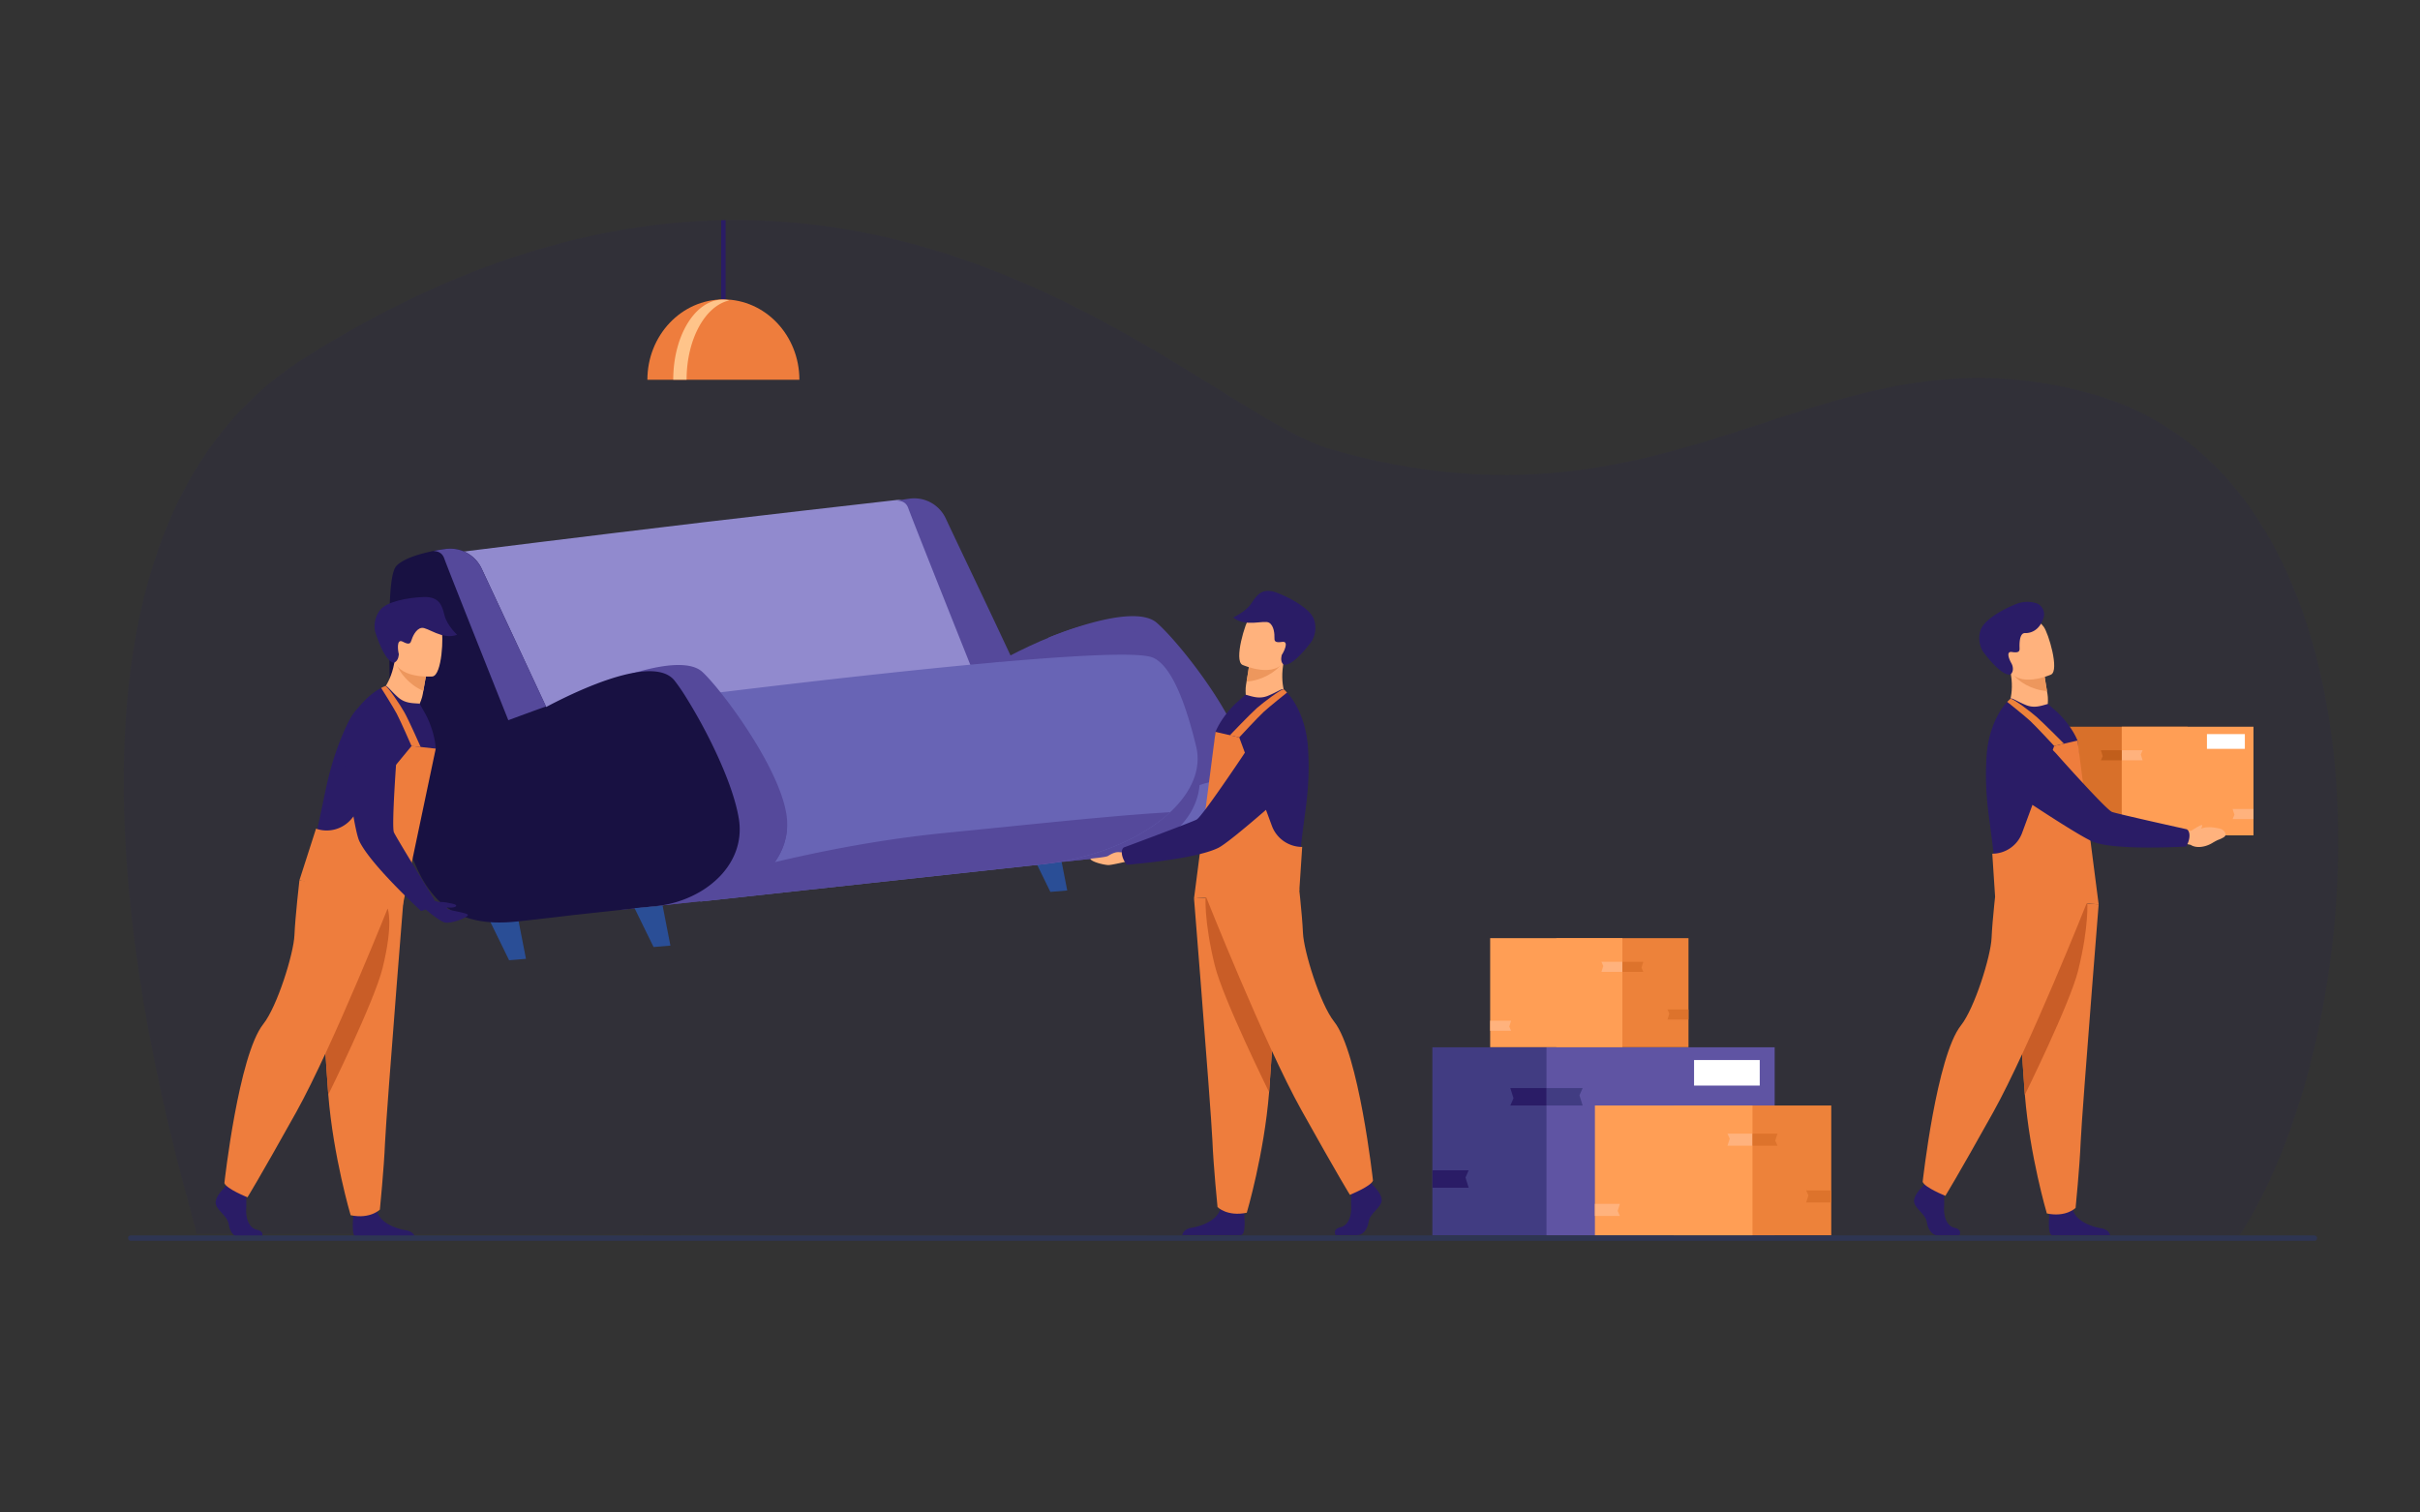 <svg id="_лой_1" data-name="‘лой_1" xmlns="http://www.w3.org/2000/svg" viewBox="0 0 3200 2000"><rect x="0" y="0" width="3200" height="2000" fill="#333333" stroke="none"/><defs><style>.cls-1,.cls-9{fill:#2a1c66;}.cls-1{opacity:0.11;}.cls-2{fill:#2a4e96;}.cls-3{fill:#918ace;}.cls-4{fill:#55499b;}.cls-5{fill:#6864b5;}.cls-6{fill:#181142;}.cls-7{fill:#ffb27d;}.cls-8{fill:#ed975d;}.cls-10{fill:#ee7d3d;}.cls-11{fill:#c95d27;}.cls-12{fill:#413c82;}.cls-13{fill:#5f54a3;}.cls-14{fill:#fff;}.cls-15{fill:#ed823a;}.cls-16{fill:#ff9e55;}.cls-17{fill:#dd732c;}.cls-18{fill:#d8702a;}.cls-19{fill:#c15e1b;}.cls-20{fill:#ffc48a;}.cls-21{fill:#2e3552;}</style></defs><path class="cls-1" d="M2959.92,1636.1l-2700.29-4.48c0-25.3-292.46-884,143.18-1158.41,204.75-129,388.49-178.35,550.77-182,2-.06,3.94-.09,5.91-.11,400.25-6.23,669.15,265.33,800.37,303C2225,727.47,2403,418.92,2766.2,520.9,3176.3,636.05,3148.31,1347.58,2959.92,1636.1Z"/><polygon class="cls-2" points="685.16 1215.06 695.5 1267.9 673.2 1269.77 648.05 1218.34 685.16 1215.06"/><polygon class="cls-2" points="1400.9 1124.68 1411.23 1177.52 1388.94 1179.39 1363.79 1127.96 1400.9 1124.68"/><path class="cls-3" d="M1341,918.33c-2.12,6.5-28.26,15.15-67.43,24.55-6.9,1.66-14.2,3.33-21.85,5-133.57,29.58-502.92,78.09-526.22,76.17-32.19-2.66-127.18-292.89-127.18-292.89s184.44-23.06,331-40.44c50.15-5.94,224.62-26.14,257-29.65C1236.48,655.66,1344.4,907.81,1341,918.33Z"/><path class="cls-4" d="M1285.71,885.75s-78.82-197.38-84.77-214c-2.65-7.42-8.57-9.57-14.31-9.66,9.87-2,17.12-2.84,17.12-2.84a46,46,0,0,1,46.71,26.06c18.09,38.61,53.74,112.7,87.54,185.25C1336.71,870.63,1285.71,885.75,1285.71,885.75Z"/><path class="cls-4" d="M1649.09,1028.65c-3.51,52-59.14,91-119.81,97.56l-120.19,13-22.69-296s110.95-47.48,143.1-19.77c28.16,24.27,108.19,123.78,118.66,186.68A79.31,79.31,0,0,1,1649.09,1028.65Z"/><path class="cls-5" d="M1649.09,1028.65c-3.51,52-59.14,91-119.81,97.56l-59,6.4C1507.09,1104.88,1534.79,1028.7,1649.09,1028.65Z"/><path class="cls-4" d="M1310.25,880.77s154.22-90.47,190.09-46.2c19.05,23.51,74.86,119.49,85.05,182.42,9.89,61.15-46.22,108.15-108.44,114.9l-110.53,12Z"/><path class="cls-5" d="M1547.35,1074q-2.47,2.31-5.09,4.57c-21.66,18.71-50.81,34.88-84.88,46.65a374.93,374.93,0,0,1-84.57,18.3l-52.55,5.71-.71.08-248.75,27.06-142.59,15.51-2.11.23,0,0-7.57-23.71L846.83,928.75s623.4-81,677.16-59.34c25,10.05,44,60.85,57.69,117.62C1589,1017.26,1575.34,1047.85,1547.35,1074Z"/><path class="cls-4" d="M1547.35,1074q-2.47,2.31-5.09,4.57c-21.66,18.71-50.81,34.88-84.88,46.65a374.93,374.93,0,0,1-84.57,18.3l-52.55,5.71-.71.08-248.75,27.06-142.59,15.51-2.13.18-7.57-23.71c85.68-25.3,204.87-54.49,331.16-66.94C1370.28,1089.5,1471.15,1078.4,1547.35,1074Z"/><path class="cls-4" d="M1040.61,1097.39c-4.37,50.58-54.44,87.76-109.26,93.71l-110.52,12L797.18,904.57s101.93-43.86,131.76-15.9c26.14,24.49,100.67,124.6,110.85,187.53A85.41,85.41,0,0,1,1040.61,1097.39Z"/><path class="cls-4" d="M1040.61,1097.39c-4.37,50.58-54.44,87.76-109.26,93.71l-88.44,9.6C881.62,1171.49,930,1097.16,1040.61,1097.39Z"/><path class="cls-6" d="M977.59,1106.32c-2.27,20-11.7,37.88-25.67,52.44h0A123.06,123.06,0,0,1,922.57,1181,144.17,144.17,0,0,1,878,1196.67l-2.46.41-2,.28c-1.09.17-2.19.31-3.28.45l-1.76.2-110.52,12v0l-6.37.76c-11.36,1.36-23.24,2.76-34.25,4l-5.46.64-2,.22c-10.89,1.25-20.52,2.33-27.4,3a207.5,207.5,0,0,1-27.53,1.11,135.55,135.55,0,0,1-31.3-4.37q-2.58-.69-5.1-1.51c-1.71-.55-3.4-1.14-5-1.77a96.79,96.79,0,0,1-12.77-5.9,100.27,100.27,0,0,1-28.36-23.6,137.9,137.9,0,0,1-16-24,222.17,222.17,0,0,1-15.7-38.42c-.11-.37-.23-.74-.35-1.12q-3.09-10-5.78-21.17-1.23-5.09-2.37-10.41-4-18.78-7.07-40.61c-.18-1.26-.35-2.54-.52-3.83l-.11-.85q-2.31-17.37-4-36.69-.76-8.47-1.42-17.33c-.2-2.69-.38-5.4-.57-8.13q-1.38-20.62-2.23-43.28-.39-10.18-.68-20.79-1.17-43.72-.7-94.87c.32-38.76,2.58-66.07,9.42-73,10.1-10.19,32.8-16.31,48.71-19.51h0c9.87-2,17.11-2.83,17.11-2.83l1.08-.11.76-.05c.61,0,1.23-.08,1.83-.09.35,0,.69,0,1,0h.68c.34,0,.68,0,1,0,.61,0,1.21,0,1.81.08l1.24.11h.11c.29,0,.59,0,.89.1.58.06,1.14.14,1.7.22l1.15.2.8.15a46.43,46.43,0,0,1,9.21,2.87,45.75,45.75,0,0,1,23.41,22.65C653.81,788.1,684,852.76,715.44,920.39l.48,1,5.43,11.69c.18.39.36.79.55,1.18l.28.6q1.94-1,4-2.09a.47.47,0,0,1,.14-.08c5.47-2.85,11.67-6,18.38-9.24h0c3.47-1.69,7.08-3.41,10.81-5.13,10.5-4.86,21.88-9.78,33.47-14.21,5.14-2,10.34-3.85,15.51-5.57,6.64-2.23,13.26-4.22,19.74-5.86l.56-.15,2.29-.56c4.58-1.1,9.07-2,13.44-2.75h0c22.34-3.65,41.39-1.71,51.34,10.6a246,246,0,0,1,14.76,21.34A697.82,697.82,0,0,1,948,997.7c13.46,29.16,24.89,59.8,29,85.11A85.53,85.53,0,0,1,977.59,1106.32Z"/><path class="cls-4" d="M672.15,952.34S593.33,755,587.38,738.3c-2.65-7.43-8.57-9.57-14.31-9.67,9.87-2,17.12-2.83,17.12-2.83a46,46,0,0,1,46.7,26.05c18.09,38.62,51.42,109.83,85.22,182.38C720.81,934.34,672.15,952.34,672.15,952.34Z"/><path class="cls-7" d="M1490.77,1139.25c-.61-.35-19.61,4.51-24.92,4.63-4.64.11-22.11-3.83-24.08-8.17-.28-.62,20.2-1.87,23.44-3.9,1.61-1,8.41-5.37,14.12-5a45.82,45.82,0,0,0,8.79,0Z"/><path class="cls-7" d="M500.45,919.15s18.36,30,48.55,23.16c0,0,8.38-13.9,10.12-24.82.22-1.35.43-2.65.64-3.89,2-12.29,3.48-19.13,3.48-19.13h0c-1.21-.74-40.87-24.5-41.05-23.06C517.84,904.81,500.45,919.15,500.45,919.15Z"/><path class="cls-8" d="M525.2,880c2.94,8.17,14.68,25.08,34.56,33.61,2-12.29,3.48-19.13,3.48-19.13h0C562.09,894,524.33,877.58,525.2,880Z"/><path class="cls-7" d="M571.83,894.53s-49.24,4-51.25-26.73-9.7-50.87,21.65-54.71,38.24,7.49,41.4,17.57S584.59,892.71,571.83,894.53Z"/><path class="cls-9" d="M521.44,876.14c-.71.32-11.42,1.92-25-39.62-2.12-6.52-2.21-19.94,6.64-30.45s35.36-15.81,56.85-16.61,24.72,11.72,27.85,24.28c3.29,13.18,16.65,25.65,16.65,25.65-19.53,7.33-39.05-10.35-46.92-9.12s-12.33,12.67-13.46,16.38-2.49,6.74-11.43,1.91-6.3,12.75-5.27,16.19C527.4,864.75,527.39,873.49,521.44,876.14Z"/><path class="cls-9" d="M549,1636.45h-77.2a6.85,6.85,0,0,1-1.63-.47c-5.16-2.58-3.54-22.32-2.92-28.41.11-1.13.2-1.79.2-1.79s27.14-21.71,30.88-5.09c.12.52.25,1,.4,1.53h0c4.71,15.55,25.77,22.62,37.94,24.59C545.93,1628.33,548.34,1633.74,549,1636.45Z"/><path class="cls-9" d="M346.23,1636.45H317.11c-6.11,0-12.89-6.11-14.59-17.3s-14.25-17.3-17-26.46,11.19-22.06,11.19-22.06l2.33-3,2.42-3.12,23.07,5.43s.57,5.49.92,12.49a158.2,158.2,0,0,1,.1,16c-.68,12.22,3.42,25.37,14.27,27.75S346.23,1636.45,346.23,1636.45Z"/><path class="cls-10" d="M533.4,1191.3s-4.12,51.44-9,113.26c-6.58,84-14.5,187.15-15.29,206.69-1.35,33.93-6.79,88.22-6.79,88.22s-12.88,12.89-38.67,7.46c0,0-23-77.49-29.55-159.48-.1-1.34-.21-2.7-.31-4-6.11-83.47-15.6-259.22-15.6-259.22Z"/><path class="cls-11" d="M512.59,1201.46s8.12,18.51-6.72,78.72c-10.89,44.18-71.74,167.27-71.74,167.27-.1-1.34-.21-2.7-.31-4-6.11-83.47-15.6-259.22-15.6-259.22Z"/><path class="cls-10" d="M518,1187.88s-77.77,195.8-126.63,283.34-64.12,112-64.12,112-28-11.2-30.54-18.83c0,0,18.68-169,51.4-210.19,18.49-23.28,40.21-93.13,41.23-117.56s6.61-72.78,6.61-72.78Z"/><path class="cls-9" d="M522,1196.73c-10.49-3-117.47-44.89-115.38-51,7.25-21.09,14.74-56.71,23.69-100,1.68-8.06,3.56-16,5.61-23.77a369.57,369.57,0,0,1,19.37-55.86c13.84-30.89,36.32-51.85,54.3-59,2.34-.89,7.25,6.52,16.87,15,8.89,7.81,18.14,7.66,28.35,8.31L563.06,945c6.68,12.68,12.37,30.45,13.12,44.92C576.18,989.93,522.94,1197,522,1196.73Z"/><path class="cls-10" d="M576.18,989.93l-32-3.45-79.25,96.14a42.73,42.73,0,0,1-47.05,13.16h0l-21.88,68,134.47,43.41Z"/><path class="cls-10" d="M524.64,943.81C520,935,504,909.69,504,909.69s2-1.06,2.67-1.38,2.9-1.2,2.9-1.2c3.16.4,20,25.56,25.26,35,6.31,11.35,21.46,45.71,21.46,45.71l-12.14-1.33S530.12,954.18,524.64,943.81Z"/><path class="cls-9" d="M569.81,1188.81s8,4.2,12.72,4,8.08.55,15.12,2,7.32,3.87,2.09,5-11.15-1.07-8.49,1.76,27.79,5.24,27.48,8.44-23.16,12.47-31.53,9.56-27.92-20-27.92-20Z"/><path class="cls-9" d="M568.68,1199.11c7.25-5.63,5.22-10.19,5.22-10.19s-49.53-80.67-53-88.24,3.92-105,3.92-105,4.51-38.86-14.48-50.39c-16.5-10-21.94-18.23-33.81-10.91-14.14,8.72-26.29,41.26-23.32,57.61,6.67,36.69,15.28,106.23,22,120.33,15,31.38,81.43,92.18,81.43,92.18A29,29,0,0,0,568.68,1199.11Z"/><path class="cls-7" d="M1702.55,926.05s-27.21,22.23-53.48,5.87c0,0-3.33-15.89-1.38-26.77.25-1.34.47-2.64.68-3.88,2.15-12.27,3-19.21,3-19.21h0c1.39-.3,46.66-9.67,46.36-8.25C1690.85,906.78,1702.55,926.05,1702.55,926.05Z"/><path class="cls-8" d="M1692.08,880.91c-5.47,6.76-22.13,18.85-43.71,20.36,2.15-12.27,3-19.21,3-19.21h0C1652.64,882,1693.7,878.93,1692.08,880.91Z"/><path class="cls-7" d="M1642.83,879.14s45.18,20,57.19-8.36S1725.94,826,1697.6,812s-38.56-5.54-44.87,2.94S1631.38,873.21,1642.83,879.14Z"/><path class="cls-9" d="M1696.89,878.53c.57.53,10.16,5.56,36.61-29.2,4.16-5.45,8.66-18.1,3.77-30.93s-28.19-26.58-48.21-34.41-27.2,2.91-34.29,13.74c-7.45,11.36-24.18,18.73-24.18,18.73,16,13.36,40.28,3.1,47.31,6.85s7.47,16,7.32,19.91.12,7.17,10.15,5.57,1.75,14.11-.35,17C1695,865.8,1692.15,874.06,1696.89,878.53Z"/><path class="cls-9" d="M1766,1633.16h29.13c6.1,0,12.88-6.12,14.58-17.31s14.25-17.3,17-26.46-11.2-22.06-11.2-22.06l-2.33-3-2.42-3.11-23.07,5.42s-.57,5.5-.92,12.49c-.25,5-.38,10.9-.1,16,.68,12.22-3.42,25.37-14.27,27.75S1766,1633.16,1766,1633.16Z"/><path class="cls-9" d="M1563.31,1633.16h77.2a7.22,7.22,0,0,0,1.64-.48c5.15-2.58,3.54-22.31,2.92-28.41-.12-1.13-.21-1.79-.21-1.79s-27.14-21.71-30.88-5.08c-.11.51-.25,1-.4,1.52h0c-4.71,15.56-25.77,22.62-37.94,24.59C1566.35,1625,1563.93,1630.45,1563.31,1633.16Z"/><path class="cls-10" d="M1578.87,1188s4.13,51.43,9,113.26c6.59,84,14.5,187.14,15.29,206.68,1.35,33.94,6.79,88.22,6.79,88.22s12.88,12.9,38.68,7.46c0,0,23-77.49,29.54-159.48.11-1.34.21-2.69.31-4.05,6.11-83.46,15.6-259.22,15.6-259.22Z"/><path class="cls-11" d="M1594.23,1184.58s-2.67,32.09,12.18,92.31c10.89,44.17,71.73,167.26,71.73,167.26.11-1.34.21-2.69.31-4.05,6.11-83.46,15.6-259.22,15.6-259.22Z"/><path class="cls-10" d="M1594.23,1184.58s77.77,195.8,126.63,283.34,64.12,112,64.12,112,28-11.2,30.54-18.84c0,0-18.68-169-51.4-210.18-18.49-23.28-40.21-93.14-41.22-117.57s-6.62-72.77-6.62-72.77Z"/><path class="cls-9" d="M1590.32,1180.88c10.88.66,125.7-3.68,125.73-10.09.1-22.31,4.76-58.41,10.58-102.25q1.61-12.26,2.53-24.29a369.61,369.61,0,0,0,.12-59.13c-2.89-33.73-17.21-60.92-31.83-73.61-1.92-1.6-9,3.77-20.87,8.59-11,4.44-19.64,1.25-29.5-1.5l-12.6,11.09c-10.49,9.77-21.71,24.67-27.19,38.08C1607.29,967.77,1589.35,1180.82,1590.32,1180.88Z"/><path class="cls-10" d="M1607.29,967.77l31.36,7.3L1681.81,1092a42.74,42.74,0,0,0,40.09,27.93h0l-3.79,57.69L1578.87,1188Z"/><path class="cls-9" d="M1484,1131.85c-2.24-8.91,2.16-11.25,2.16-11.25s88.74-33,96.1-36.84,61.63-85.09,61.63-85.09,20.41-33.38,42.46-30.75c19.17,2.29,28.81,15.2,33.64,28.27a40.42,40.42,0,0,1-11.18,44.15c-27.87,24.79-83.77,73.8-97.75,80.76-31.12,15.49-120.94,22.39-120.94,22.39A28.93,28.93,0,0,1,1484,1131.85Z"/><path class="cls-10" d="M1671.15,941.21c7.3-6.78,30.71-25.42,30.71-25.42s-1.83-2-2.51-2.63c-.43-.42-1.9-1.65-1.9-1.65-3.12-.66-27.32,17.55-35.37,24.72-9.71,8.64-35.78,36-35.78,36l12.35,2.87S1662.55,949.2,1671.15,941.21Z"/><rect class="cls-12" x="1894.07" y="1384.84" width="301.74" height="248.8" transform="translate(4089.88 3018.49) rotate(180)"/><rect class="cls-13" x="2044.94" y="1384.84" width="301.74" height="248.8" transform="translate(4391.62 3018.49) rotate(180)"/><polygon class="cls-9" points="1894.25 1570.55 1942.06 1570.55 1937.85 1557.09 1942.06 1547.48 1894.25 1547.48 1894.25 1570.55"/><polygon class="cls-12" points="2044.94 1461.84 2092.76 1461.84 2088.54 1448.38 2092.76 1438.77 2044.94 1438.77 2044.94 1461.84"/><polygon class="cls-9" points="2044.94 1438.77 1997.13 1438.77 2001.34 1452.23 1997.13 1461.84 2044.94 1461.84 2044.94 1438.77"/><polygon class="cls-12" points="2346.68 1573.22 2298.87 1573.22 2303.08 1586.67 2298.87 1596.29 2346.68 1596.29 2346.68 1573.22"/><rect class="cls-14" x="2240.09" y="1401.71" width="86.83" height="33.78"/><rect class="cls-15" x="2057.89" y="1240.54" width="174.84" height="144.17"/><rect class="cls-16" x="1970.47" y="1240.54" width="174.84" height="144.17"/><polygon class="cls-17" points="2232.63 1348.15 2204.92 1348.15 2207.36 1340.35 2204.92 1334.78 2232.63 1334.78 2232.63 1348.15"/><polygon class="cls-7" points="2145.31 1285.16 2117.6 1285.16 2120.04 1277.36 2117.6 1271.79 2145.31 1271.79 2145.31 1285.16"/><polygon class="cls-17" points="2145.31 1271.79 2173.01 1271.79 2170.57 1279.59 2173.01 1285.16 2145.31 1285.16 2145.31 1271.79"/><polygon class="cls-7" points="1970.47 1349.69 1998.17 1349.69 1995.73 1357.49 1998.17 1363.06 1970.47 1363.06 1970.47 1349.69"/><rect class="cls-15" x="2213.15" y="1461.84" width="208.36" height="171.8"/><rect class="cls-16" x="2108.97" y="1461.84" width="208.36" height="171.8"/><polygon class="cls-17" points="2421.38 1590.07 2388.37 1590.07 2391.27 1580.78 2388.37 1574.14 2421.38 1574.14 2421.38 1590.07"/><polygon class="cls-7" points="2317.32 1515.01 2284.31 1515.01 2287.22 1505.72 2284.31 1499.08 2317.32 1499.08 2317.32 1515.01"/><polygon class="cls-17" points="2317.32 1499.08 2350.34 1499.08 2347.43 1508.37 2350.34 1515.01 2317.32 1515.01 2317.32 1499.08"/><polygon class="cls-7" points="2108.96 1591.92 2141.98 1591.92 2139.07 1601.21 2141.98 1607.85 2108.96 1607.85 2108.96 1591.92"/><rect class="cls-18" x="2718.51" y="960.98" width="174.2" height="143.64" transform="translate(5611.22 2065.59) rotate(180)"/><rect class="cls-16" x="2805.61" y="960.98" width="174.2" height="143.64" transform="translate(5785.42 2065.59) rotate(180)"/><polygon class="cls-19" points="2718.61 1068.19 2746.22 1068.19 2743.78 1060.42 2746.22 1054.87 2718.61 1054.87 2718.61 1068.19"/><polygon class="cls-7" points="2805.61 1005.43 2833.21 1005.43 2830.78 997.66 2833.21 992.11 2805.61 992.11 2805.61 1005.43"/><polygon class="cls-19" points="2805.61 992.11 2778.01 992.11 2780.44 999.88 2778.01 1005.43 2805.61 1005.43 2805.61 992.11"/><polygon class="cls-7" points="2979.81 1069.73 2952.21 1069.73 2954.64 1077.5 2952.21 1083.05 2979.81 1083.05 2979.81 1069.73"/><rect class="cls-14" x="2918.27" y="970.72" width="50.13" height="19.5"/><path class="cls-7" d="M2897.63,1098.5c4.23-2.75,13.81-8.78,14.24-7.34.31,1-.25,2.76-1.44,4.53,5.73-1.89,11.51-3,25,.08a10.19,10.19,0,0,1,6.5,4.65c1.3,2.2,1.71,4.91-1.83,6.93-7.09,4-5,1.54-14.84,7.43s-21.69,7-28.55,2.37l-9.38-1.94-.57-15.57S2892.13,1099.2,2897.63,1098.5Z"/><path class="cls-7" d="M2653.46,938.18s26.75,21.87,52.59,5.78c0,0,3.28-15.63,1.36-26.34-.24-1.31-.46-2.59-.67-3.81-2.11-12.06-3-18.89-3-18.89h0c-1.37-.3-45.89-9.52-45.59-8.11C2665,919.23,2653.46,938.18,2653.46,938.18Z"/><path class="cls-8" d="M2663.76,893.79c5.37,6.64,21.76,18.54,43,20-2.11-12.06-3-18.89-3-18.89h0C2702.54,894.82,2662.16,891.84,2663.76,893.79Z"/><path class="cls-7" d="M2712.19,892s-44.44,19.65-56.25-8.22-25.5-44.09,2.38-57.81,37.93-5.44,44.14,2.9S2723.45,886.21,2712.19,892Z"/><path class="cls-9" d="M2659,891.44c-.56.53-10,5.48-36-28.71-4.08-5.37-8.51-17.81-3.7-30.43s27.72-26.14,47.41-33.84a39.8,39.8,0,0,1,24.8-1.15,15.43,15.43,0,0,1,10.83,19.13c-3.72,13-13,21-24.66,20.7-7.83-.24-7.33,15.76-7.19,19.57s-.12,7.06-10,5.48c-8.45-1.36-3.68,9.8-.84,14.82a14.82,14.82,0,0,1,2,8.13A9.16,9.16,0,0,1,2659,891.44Z"/><path class="cls-9" d="M2591,1633.64h-28.65c-6,0-12.67-6-14.34-17s-14-17-16.69-26,11-21.7,11-21.7l2.29-2.94,2.38-3.06,22.68,5.33s.56,5.41.91,12.29a156,156,0,0,1,.1,15.75c-.67,12,3.36,25,14,27.29S2591,1633.64,2591,1633.64Z"/><path class="cls-9" d="M2790.4,1633.64h-75.93a7.39,7.39,0,0,1-1.61-.46c-5.07-2.54-3.48-22-2.87-27.94.12-1.12.2-1.77.2-1.77s26.7-21.35,30.37-5q.18.77.39,1.5h0c4.64,15.3,25.36,22.25,37.32,24.19C2787.42,1625.65,2789.79,1631,2790.4,1633.64Z"/><path class="cls-10" d="M2775.09,1195.83s-4.05,50.58-8.82,111.39c-6.47,82.6-14.26,184.06-15,203.28-1.33,33.38-6.68,86.77-6.68,86.77s-12.67,12.68-38,7.33c0,0-22.61-76.21-29.06-156.85l-.3-4c-6-82.09-15.35-255-15.35-255Z"/><path class="cls-11" d="M2760,1192.46s2.62,31.56-12,90.78c-10.71,43.45-70.55,164.51-70.55,164.51l-.3-4c-6-82.09-15.35-255-15.35-255Z"/><path class="cls-10" d="M2760,1192.46S2683.5,1385,2635.45,1471.13s-63.07,110.12-63.07,110.12-27.53-11-30-18.52c0,0,18.38-166.21,50.56-206.73,18.18-22.89,39.54-91.6,40.54-115.62s6.51-71.58,6.51-71.58Z"/><path class="cls-9" d="M2763.83,1188.82c-10.7.65-123.62-3.62-123.65-9.93-.1-21.94-4.69-57.44-10.41-100.56q-1.58-12.06-2.49-23.9a363.22,363.22,0,0,1-.12-58.15c2.85-33.17,16.93-59.92,31.31-72.39,1.88-1.58,8.85,3.7,20.52,8.44,10.79,4.36,19.32,1.23,29-1.48l12.39,10.91c10.32,9.61,21.36,24.26,26.74,37.46C2747.14,979.22,2764.79,1188.75,2763.83,1188.82Z"/><path class="cls-10" d="M2747.14,979.22l-30.84,7.17-42.45,115a42,42,0,0,1-39.42,27.47h0l3.72,56.74,136.94,10.27Z"/><path class="cls-9" d="M2895.05,1107.22c1-9-3.63-10.67-3.63-10.67s-90.91-20.13-98.6-22.88-71.56-74.55-71.56-74.55-24.39-29.75-45.52-24.21c-18.37,4.82-26,18.7-28.95,32.09a39.78,39.78,0,0,0,16.87,41.5c30.51,20.37,91.59,60.55,106.16,65.44,32.41,10.88,120.84,5.45,120.84,5.45A28.39,28.39,0,0,0,2895.05,1107.22Z"/><path class="cls-15" d="M2684.34,953.1c-7.18-6.68-30.21-25-30.21-25l4.34-4.21c3.07-.65,26.87,17.25,34.79,24.31,9.54,8.5,36,35.17,36,35.17l-13,3S2692.79,961,2684.34,953.1Z"/><path class="cls-9" d="M959.49,291.14V411.69c0,.69,0,1.37,0,2.06-.13,12.66-1.3,22.65-2.75,22.65h-.4c-1.33,0-2.45-8.56-2.71-19.88q0-1.42,0-2.91v-.22c0-.56,0-1.14,0-1.7V291.25C955.55,291.19,957.52,291.16,959.49,291.14Z"/><path class="cls-10" d="M956.53,395.91c-55.49,0-100.48,47.57-100.48,106.25h201C1057,443.48,1012,395.91,956.53,395.91Z"/><path class="cls-20" d="M964.54,397.2a41.39,41.39,0,0,0-8.83-1c-36.16,0-65.47,47.42-65.47,105.92h17.65C907.89,448.5,932.55,404.17,964.54,397.2Z"/><polygon class="cls-2" points="876.17 1197.56 886.51 1250.4 864.22 1252.27 839.06 1200.84 876.17 1197.56"/><rect class="cls-21" x="169.35" y="1633.64" width="2894.51" height="7.09" rx="3.15"/></svg>